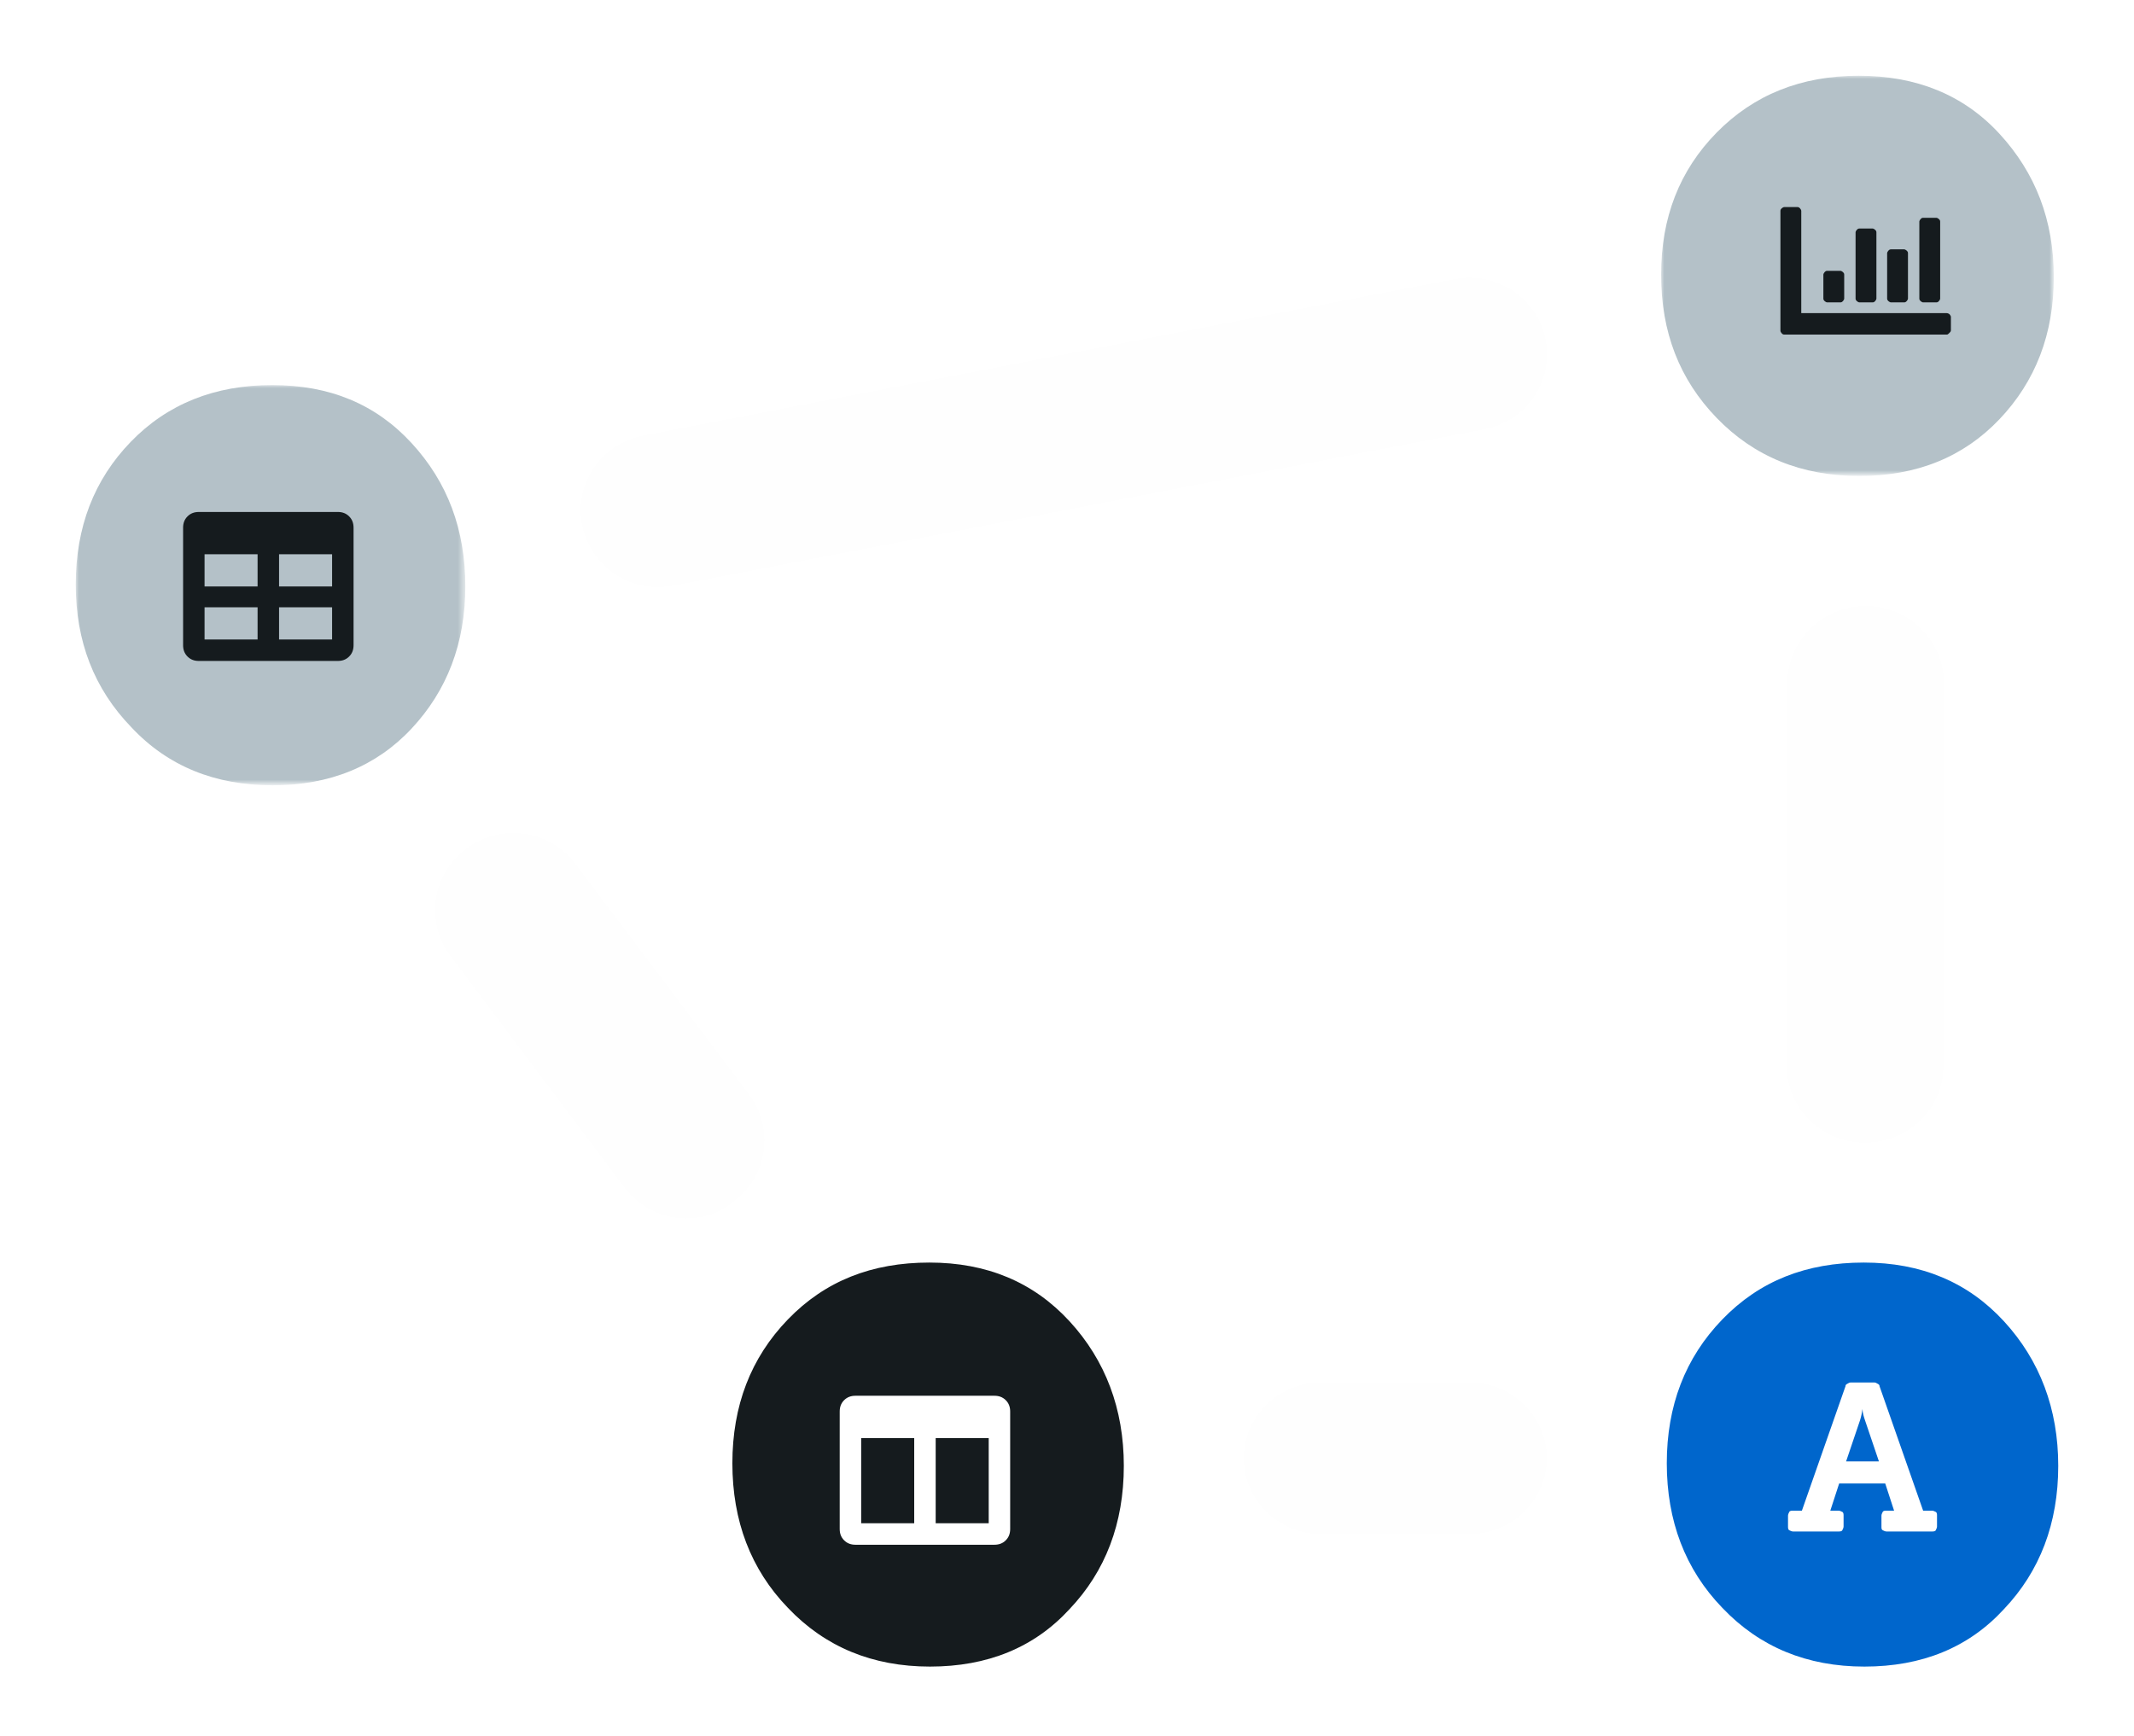 <?xml version="1.0" encoding="utf-8"?>
<!-- Generator: Adobe Illustrator 22.1.0, SVG Export Plug-In . SVG Version: 6.00 Build 0)  -->
<svg version="1.1" id="Livello_1" xmlns="http://www.w3.org/2000/svg" xmlns:xlink="http://www.w3.org/1999/xlink" x="0px" y="0px"
	 viewBox="0 0 338 275" style="enable-background:new 0 0 338 275;" xml:space="preserve">
<style type="text/css">
  :root{
    --primary: #0066CC;
  }
	.st0{fill:#FEFEFE;}
	.st1{filter:url(#Adobe_OpacityMaskFilter);}
	.st2{fill:#FFFFFF;}
	.st3{mask:url(#mask-2_1_);fill:#FFFFFF;fill-opacity:5.000000e-02;}
	.st4{fill:#0066CC;}
	.st5{enable-background:new    ;}
	.st6{filter:url(#Adobe_OpacityMaskFilter_1_);}
	.st7{mask:url(#mask-4_1_);fill:#FFFFFF;fill-opacity:5.000000e-02;}
	.st8{fill:#151B1E;}
	.st9{filter:url(#Adobe_OpacityMaskFilter_2_);}
	.st10{mask:url(#mask-6_1_);fill:#B0BEC5;}
	.st11{filter:url(#Adobe_OpacityMaskFilter_3_);}
	.st12{mask:url(#mask-8_1_);fill:#FFFFFF;fill-opacity:5.000000e-02;}
	.st13{filter:url(#Adobe_OpacityMaskFilter_4_);}
	.st14{mask:url(#mask-10_1_);fill:#B0BEC5;}
	.st15{filter:url(#Adobe_OpacityMaskFilter_5_);}
	.st16{mask:url(#mask-12_1_);fill:#FFFFFF;fill-opacity:5.000000e-02;}
</style>
<desc>Created by Daniele Tabellini @Nasonero @TeamDigitale.</desc>
<g id="PITTOGRAMMA-ILLUSTRAZIONE-2018">
	<g id="PITTOGRAMMA-ILLUSTRAZIONE" transform="translate(-168, -252)">
		<g id="Group-23" transform="translate(168, 252)">
			<path id="Fill-1" class="st0" d="M104.2,93c-5.7,0-10.8-4-12-9.8c-1.3-6.6,3-12.9,9.7-14.2l128.6-24.8c6.6-1.2,13,3,14.3,9.6
				c1.3,6.6-3,12.9-9.7,14.2L106.5,92.8C105.8,92.9,105,93,104.2,93"/>
			<path id="Fill-3" class="st0" d="M295.4,181L295.4,181c-6.9,0-12.5-5.5-12.4-12.3l0.1-60.5c0-6.7,5.6-12.2,12.4-12.2h0
				c6.9,0,12.4,5.5,12.4,12.3l-0.1,60.5C307.9,175.5,302.3,181,295.4,181"/>
			<path id="Fill-5" class="st0" d="M232.8,243h-23.6c-6.7,0-12.2-5.4-12.2-12s5.5-12,12.2-12h23.6c6.7,0,12.2,5.4,12.2,12
				S239.5,243,232.8,243"/>
			<path id="Fill-7" class="st0" d="M108.7,193c-3.7,0-7.4-1.7-9.8-4.9l-27.5-36.6c-4.1-5.4-3-13.1,2.5-17.1c5.4-4,13.1-3,17.2,2.4
				l27.5,36.5c4.1,5.4,3,13.1-2.5,17.1C113.9,192.2,111.3,193,108.7,193"/>
			<g id="Group-20" transform="translate(252, 188)">
				<g id="Group-19">
					<g id="Group-14-Copy">
						<g id="Clip-13">
						</g>
						<defs>
							<filter id="Adobe_OpacityMaskFilter" filterUnits="userSpaceOnUse" x="0" y="0" width="86" height="87">
								<feColorMatrix  type="matrix" values="1 0 0 0 0  0 1 0 0 0  0 0 1 0 0  0 0 0 1 0"/>
							</filter>
						</defs>
						<mask maskUnits="userSpaceOnUse" x="0" y="0" width="86" height="87" id="mask-2_1_">
							<g class="st1">
								<polygon id="path-1_1_" class="st2" points="0,0 86,0 86,87 0,87 								"/>
							</g>
						</mask>
						<path id="Fill-12" class="st3" d="M43.4,87c-12.6,0-23-4.2-31.2-12.6S0,55.7,0,43.3c0-12.4,4.1-22.7,12.2-30.9S30.6,0,43.3,0
							c12.6,0,22.9,4.2,30.8,12.6C82,21.1,86,31.4,86,43.8c0,12.4-4,22.7-11.9,30.9C66.2,82.9,56,87,43.4,87"/>
					</g>
					<path id="Fill-15" class="st4" d="M20.8,66.7C14.9,60.6,12,52.9,12,43.8c0-9.1,2.9-16.7,8.8-22.8S34.1,12,43.2,12
						c9.1,0,16.5,3.1,22.2,9.3c5.7,6.2,8.6,13.9,8.6,22.9c0,9.1-2.9,16.7-8.6,22.7C59.8,73,52.4,76,43.3,76
						C34.2,76,26.7,72.9,20.8,66.7z"/>
					<g class="st5">
						<path class="st2" d="M39.2,51.3c0.2,0,0.4,0.1,0.6,0.2s0.2,0.4,0.2,0.6v1.7c0,0.2-0.1,0.4-0.2,0.6s-0.4,0.2-0.6,0.2H32
							c-0.2,0-0.4-0.1-0.6-0.2s-0.2-0.4-0.2-0.6v-1.7c0-0.2,0.1-0.4,0.2-0.6s0.4-0.2,0.6-0.2h1.4l6.9-19.7c0-0.2,0.1-0.3,0.3-0.4
							s0.3-0.2,0.5-0.2h3.8c0.2,0,0.3,0.1,0.5,0.2s0.3,0.2,0.3,0.4l6.9,19.7H54c0.2,0,0.4,0.1,0.6,0.2s0.2,0.4,0.2,0.6v1.7
							c0,0.2-0.1,0.4-0.2,0.6s-0.4,0.2-0.6,0.2h-7.2c-0.2,0-0.4-0.1-0.6-0.2S46,54.1,46,53.8v-1.7c0-0.2,0.1-0.4,0.2-0.6
							s0.4-0.2,0.6-0.2H48L46.6,47h-7.3l-1.4,4.3H39.2z M42.6,37l-2.2,6.5h5.2L43.4,37c-0.2-0.6-0.4-1.2-0.4-1.8
							C42.9,35.8,42.8,36.4,42.6,37z"/>
					</g>
				</g>
			</g>
			<g id="Group-21" transform="translate(104, 188)">
				<g id="Group-14-Copy-2">
					<g id="Clip-13_1_">
					</g>
					<defs>
						<filter id="Adobe_OpacityMaskFilter_1_" filterUnits="userSpaceOnUse" x="0" y="0" width="86" height="87">
							<feColorMatrix  type="matrix" values="1 0 0 0 0  0 1 0 0 0  0 0 1 0 0  0 0 0 1 0"/>
						</filter>
					</defs>
					<mask maskUnits="userSpaceOnUse" x="0" y="0" width="86" height="87" id="mask-4_1_">
						<g class="st6">
							<polygon id="path-3_1_" class="st2" points="0,0 86,0 86,87 0,87 							"/>
						</g>
					</mask>
					<path id="Fill-12_1_" class="st7" d="M12.2,74.4C4.1,66,0,55.7,0,43.3c0-12.4,4.1-22.7,12.2-30.9S30.6,0,43.3,0
						c12.6,0,22.9,4.2,30.8,12.6C82,21.1,86,31.4,86,43.8c0,12.4-4,22.7-11.9,30.9C66.2,82.9,56,87,43.4,87
						C30.8,87,20.4,82.8,12.2,74.4z"/>
				</g>
				<path id="Fill-17" class="st8" d="M20.8,66.7C14.9,60.6,12,52.9,12,43.8c0-9.1,2.9-16.7,8.8-22.8S34.1,12,43.2,12
					c9.1,0,16.5,3.1,22.2,9.3c5.7,6.2,8.6,13.9,8.6,22.9c0,9.1-2.9,16.7-8.6,22.7C59.8,73,52.4,76,43.3,76
					C34.2,76,26.7,72.9,20.8,66.7z"/>
				<g class="st5">
					<path class="st2" d="M53.5,33.1c0.7,0,1.3,0.2,1.8,0.7s0.7,1.1,0.7,1.8v18.6c0,0.7-0.2,1.3-0.7,1.8s-1.1,0.7-1.8,0.7H31.5
						c-0.7,0-1.3-0.2-1.8-0.7S29,54.9,29,54.2V35.6c0-0.7,0.2-1.3,0.7-1.8s1.1-0.7,1.8-0.7H53.5z M40.8,53.3V39.8h-8.4v13.5H40.8z
						 M52.6,53.3V39.8h-8.4v13.5H52.6z"/>
				</g>
			</g>
			<g id="Group-18" transform="translate(251, 0)">
				<g id="Group-14" transform="translate(12, 12)">
					<g id="Clip-13_2_">
					</g>
					<defs>
						<filter id="Adobe_OpacityMaskFilter_2_" filterUnits="userSpaceOnUse" x="0.1" y="0" width="62.3" height="63.4">
							<feColorMatrix  type="matrix" values="1 0 0 0 0  0 1 0 0 0  0 0 1 0 0  0 0 0 1 0"/>
						</filter>
					</defs>
					<mask maskUnits="userSpaceOnUse" x="0.1" y="0" width="62.3" height="63.4" id="mask-6_1_">
						<g class="st9">
							<polygon id="path-5_1_" class="st2" points="0.1,0 62.3,0 62.3,63.4 0.1,63.4 							"/>
						</g>
					</mask>
					<path id="Fill-12_2_" class="st10" d="M31.5,63.4c-9.2,0-16.7-3.1-22.6-9.2S0.1,40.6,0.1,31.5C0.1,22.5,3,15,8.9,9
						s13.4-9,22.5-9C40.5,0,48,3,53.7,9.2c5.7,6.2,8.6,13.7,8.6,22.7c0,9-2.9,16.5-8.6,22.5C48,60.4,40.6,63.4,31.5,63.4"/>
				</g>
				<g id="Group-14_1_">
					<g id="Clip-13_3_">
					</g>
					<defs>
						<filter id="Adobe_OpacityMaskFilter_3_" filterUnits="userSpaceOnUse" x="0" y="0" width="86" height="87">
							<feColorMatrix  type="matrix" values="1 0 0 0 0  0 1 0 0 0  0 0 1 0 0  0 0 0 1 0"/>
						</filter>
					</defs>
					<mask maskUnits="userSpaceOnUse" x="0" y="0" width="86" height="87" id="mask-8_1_">
						<g class="st11">
							<polygon id="path-7_1_" class="st2" points="0,0 86,0 86,87 0,87 							"/>
						</g>
					</mask>
					<path id="Fill-12_3_" class="st12" d="M12.2,74.4C4.1,66,0,55.7,0,43.3c0-12.4,4.1-22.7,12.2-30.9S30.6,0,43.3,0
						c12.6,0,22.9,4.2,30.8,12.6C82,21.1,86,31.4,86,43.8c0,12.4-4,22.7-11.9,30.9C66.2,82.9,56,87,43.4,87
						C30.8,87,20.4,82.8,12.2,74.4z"/>
				</g>
				<g class="st5">
					<path class="st8" d="M57.8,49.8c0.1,0.1,0.2,0.3,0.2,0.4v2.1c0,0.2-0.1,0.3-0.2,0.4S57.5,53,57.4,53H31.6
						c-0.2,0-0.3-0.1-0.4-0.2S31,52.5,31,52.4v-19c0-0.2,0.1-0.3,0.2-0.4s0.3-0.2,0.4-0.2h2.1c0.2,0,0.3,0.1,0.4,0.2
						s0.2,0.3,0.2,0.4v16.2h23C57.5,49.6,57.7,49.7,57.8,49.8z M41.1,43.5c0-0.2-0.1-0.3-0.2-0.4s-0.3-0.2-0.4-0.2h-2.1
						c-0.2,0-0.3,0.1-0.4,0.2s-0.2,0.3-0.2,0.4v3.8c0,0.2,0.1,0.3,0.2,0.4s0.3,0.2,0.4,0.2h2.1c0.2,0,0.3-0.1,0.4-0.2
						s0.2-0.3,0.2-0.4V43.5z M46.2,36.8c0-0.2-0.1-0.3-0.2-0.4s-0.3-0.2-0.4-0.2h-2.1c-0.2,0-0.3,0.1-0.4,0.2s-0.2,0.3-0.2,0.4v10.5
						c0,0.2,0.1,0.3,0.2,0.4s0.3,0.2,0.4,0.2h2.1c0.2,0,0.3-0.1,0.4-0.2s0.2-0.3,0.2-0.4V36.8z M51.2,40.1c0-0.2-0.1-0.3-0.2-0.4
						s-0.3-0.2-0.4-0.2h-2.1c-0.2,0-0.3,0.1-0.4,0.2s-0.2,0.3-0.2,0.4v7.2c0,0.2,0.1,0.3,0.2,0.4s0.3,0.2,0.4,0.2h2.1
						c0.2,0,0.3-0.1,0.4-0.2s0.2-0.3,0.2-0.4V40.1z M56.3,35.1c0-0.2-0.1-0.3-0.2-0.4s-0.3-0.2-0.4-0.2h-2.1c-0.2,0-0.3,0.1-0.4,0.2
						s-0.2,0.3-0.2,0.4v12.2c0,0.2,0.1,0.3,0.2,0.4s0.3,0.2,0.4,0.2h2.1c0.2,0,0.3-0.1,0.4-0.2s0.2-0.3,0.2-0.4V35.1z"/>
				</g>
			</g>
			<g id="Group-22" transform="translate(0, 50)">
				<g id="Group-11" transform="translate(12, 11)">
					<g id="Clip-10">
					</g>
					<defs>
						<filter id="Adobe_OpacityMaskFilter_4_" filterUnits="userSpaceOnUse" x="0" y="0" width="61.7" height="63.4">
							<feColorMatrix  type="matrix" values="1 0 0 0 0  0 1 0 0 0  0 0 1 0 0  0 0 0 1 0"/>
						</filter>
					</defs>
					<mask maskUnits="userSpaceOnUse" x="0" y="0" width="61.7" height="63.4" id="mask-10_1_">
						<g class="st13">
							<polygon id="path-9_1_" class="st2" points="0,0 61.7,0 61.7,63.4 0,63.4 							"/>
						</g>
					</mask>
					<path id="Fill-9" class="st14" d="M8.8,54.2C2.9,48.1,0,40.6,0,31.6C0,22.5,2.9,15,8.7,9S22,0,31.1,0c9.1,0,16.4,3,22.1,9.2
						c5.7,6.2,8.5,13.7,8.5,22.7c0,9-2.9,16.5-8.5,22.5c-5.6,6-13,9-22,9C22.1,63.4,14.6,60.4,8.8,54.2z"/>
				</g>
				<g id="Group-14_2_">
					<g id="Clip-13_4_">
					</g>
					<defs>
						<filter id="Adobe_OpacityMaskFilter_5_" filterUnits="userSpaceOnUse" x="0" y="0" width="86" height="87">
							<feColorMatrix  type="matrix" values="1 0 0 0 0  0 1 0 0 0  0 0 1 0 0  0 0 0 1 0"/>
						</filter>
					</defs>
					<mask maskUnits="userSpaceOnUse" x="0" y="0" width="86" height="87" id="mask-12_1_">
						<g class="st15">
							<polygon id="path-11_1_" class="st2" points="0,0 86,0 86,87 0,87 							"/>
						</g>
					</mask>
					<path id="Fill-12_4_" class="st16" d="M12.2,74.4C4.1,66,0,55.7,0,43.3c0-12.4,4.1-22.7,12.2-30.9S30.6,0,43.3,0
						c12.6,0,22.9,4.2,30.8,12.6C82,21.1,86,31.4,86,43.8c0,12.4-4,22.7-11.9,30.9C66.2,82.9,56,87,43.4,87
						C30.8,87,20.4,82.8,12.2,74.4z"/>
				</g>
				<g class="st5">
					<path class="st8" d="M53.5,31.1c0.7,0,1.3,0.2,1.8,0.7s0.7,1.1,0.7,1.8v18.6c0,0.7-0.2,1.3-0.7,1.8s-1.1,0.7-1.8,0.7H31.5
						c-0.7,0-1.3-0.2-1.8-0.7S29,52.9,29,52.2V33.6c0-0.7,0.2-1.3,0.7-1.8s1.1-0.7,1.8-0.7H53.5z M40.8,42.9v-5.1h-8.4v5.1H40.8z
						 M40.8,51.3v-5.1h-8.4v5.1H40.8z M52.6,42.9v-5.1h-8.4v5.1H52.6z M52.6,51.3v-5.1h-8.4v5.1H52.6z"/>
				</g>
			</g>
		</g>
	</g>
</g>
</svg>
